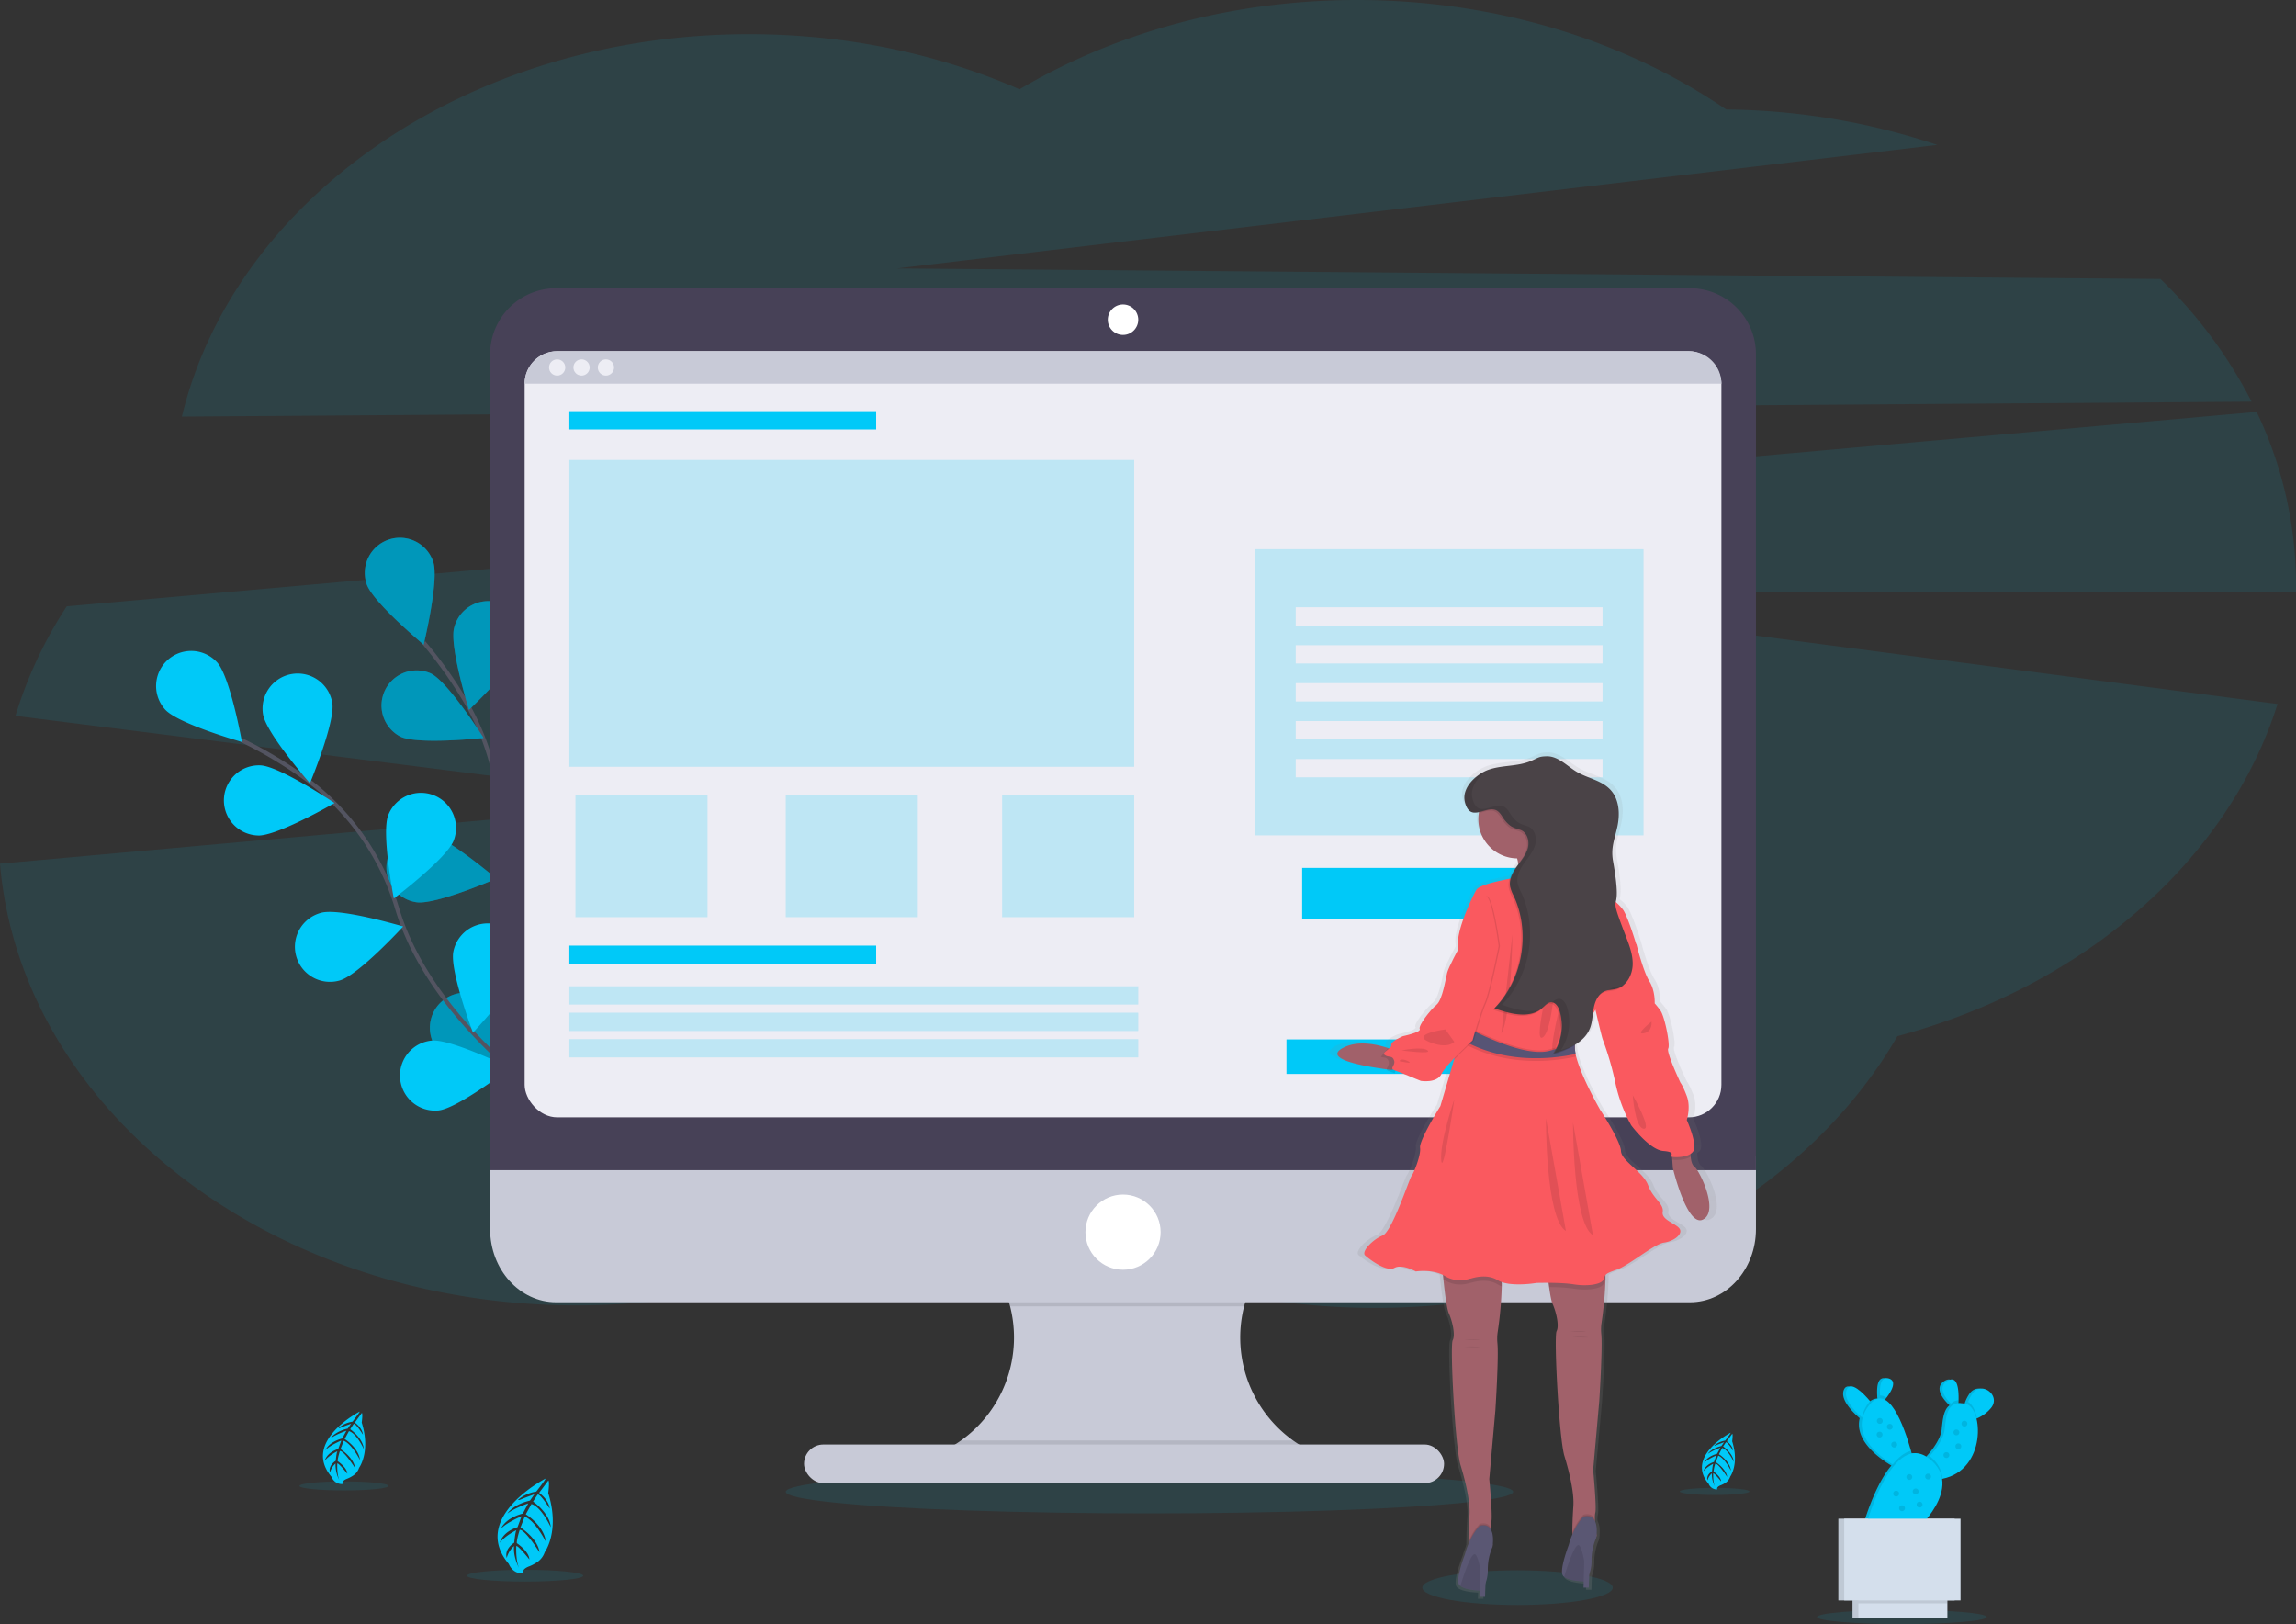 <svg id="adf6e2ad-667e-4933-ac27-50a949c2abe5" data-name="Layer 1" xmlns="http://www.w3.org/2000/svg" xmlns:xlink="http://www.w3.org/1999/xlink" width="1130" height="799.21" viewBox="0 0 1130 799.21"><rect x="0" y="0" width="1130" height="799.21" fill="#333333" stroke="none"/><defs><linearGradient id="868cab57-2b4d-4e57-8adc-c5cfcad099b7" x1="784.71" y1="837.27" x2="784.71" y2="420.76" gradientUnits="userSpaceOnUse"><stop offset="0" stop-color="gray" stop-opacity="0.25"/><stop offset="0.54" stop-color="gray" stop-opacity="0.12"/><stop offset="1" stop-color="gray" stop-opacity="0.1"/></linearGradient></defs><title>wireframing</title><path d="M1143.14,248.05a231.37,231.37,0,0,0-44.83-60.38l-621.86-5.18,512-60.79a337.39,337.39,0,0,0-103.88-17.42C835.28,70.63,771.93,50.4,702.83,50.4c-62,0-119.33,16.29-166.07,43.93C497,77,451.74,67.21,403.65,67.21c-138.17,0-253.3,80.9-279.13,188.19Z" transform="translate(-35 -50.4)" fill="#00c9f8" opacity="0.1"/><path d="M1165,338a197,197,0,0,0-19.38-84.92L67.86,348.75a209.69,209.69,0,0,0-25.25,53.91l333.75,42.06L35,475.39C45.27,596.84,168.43,692.75,318.88,692.75c75.73,0,144.54-24.31,195.53-63.94C565.56,669.19,635,694,711.58,694c113.57,0,211.6-54.67,257.25-133.72,91.58-24.57,162.72-86.28,187.07-163.46L733.83,341.5H1165C1165,340.35,1165,339.19,1165,338Z" transform="translate(-35 -50.4)" fill="#00c9f8" opacity="0.1"/><path d="M318.42,603.47s-46.22-66.69-38.37-129.63a122.94,122.94,0,0,0-14.8-76.34,206.71,206.71,0,0,0-21.74-30.94" transform="translate(-35 -50.4)" fill="none" stroke="#535461" stroke-miterlimit="10" stroke-width="2"/><path d="M248.22,326.87c3,9.05-4.71,40.74-4.71,40.74s-25.09-20.83-28.09-29.89a17.27,17.27,0,0,1,32.8-10.85Z" transform="translate(-35 -50.4)" fill="#00c9f8"/><path d="M291.92,368.06c-2.4,9.23-26.09,31.64-26.09,31.64s-9.74-31.12-7.33-40.35a17.27,17.27,0,1,1,33.42,8.71Z" transform="translate(-35 -50.4)" fill="#00c9f8"/><path d="M319.11,454.17c-6.74,6.76-38.5,14.14-38.5,14.14s7.31-31.78,14-38.53a17.27,17.27,0,0,1,24.46,24.39Z" transform="translate(-35 -50.4)" fill="#00c9f8"/><path d="M325,524c-5.5,7.79-35.56,20.44-35.56,20.44s1.83-32.56,7.33-40.35A17.27,17.27,0,0,1,325,524Z" transform="translate(-35 -50.4)" fill="#00c9f8"/><path d="M232,412.85c8.58,4.16,41,.68,41,.68s-17.36-27.6-26-31.77A17.27,17.27,0,0,0,232,412.85Z" transform="translate(-35 -50.4)" fill="#00c9f8"/><path d="M239.91,494.38c9.44,1.4,39.34-11.62,39.34-11.62S254.42,461.61,245,460.21a17.27,17.27,0,1,0-5.08,34.17Z" transform="translate(-35 -50.4)" fill="#00c9f8"/><path d="M258.49,572.56c9.07,3,40.74-4.8,40.74-4.8s-20.9-25-30-28a17.27,17.27,0,1,0-10.78,32.82Z" transform="translate(-35 -50.4)" fill="#00c9f8"/><path d="M248.22,326.87c3,9.05-4.71,40.74-4.71,40.74s-25.09-20.83-28.09-29.89a17.27,17.27,0,0,1,32.8-10.85Z" transform="translate(-35 -50.4)" opacity="0.25"/><path d="M291.92,368.06c-2.4,9.23-26.09,31.64-26.09,31.64s-9.74-31.12-7.33-40.35a17.27,17.27,0,1,1,33.42,8.71Z" transform="translate(-35 -50.4)" opacity="0.25"/><path d="M319.11,454.17c-6.74,6.76-38.5,14.14-38.5,14.14s7.31-31.78,14-38.53a17.27,17.27,0,0,1,24.46,24.39Z" transform="translate(-35 -50.4)" opacity="0.25"/><path d="M325,524c-5.5,7.79-35.56,20.44-35.56,20.44s1.83-32.56,7.33-40.35A17.27,17.27,0,0,1,325,524Z" transform="translate(-35 -50.4)" opacity="0.25"/><path d="M232,412.85c8.58,4.16,41,.68,41,.68s-17.36-27.6-26-31.77A17.27,17.27,0,0,0,232,412.85Z" transform="translate(-35 -50.4)" opacity="0.25"/><path d="M239.91,494.38c9.44,1.4,39.34-11.62,39.34-11.62S254.42,461.61,245,460.21a17.27,17.27,0,1,0-5.08,34.17Z" transform="translate(-35 -50.4)" opacity="0.25"/><path d="M258.49,572.56c9.07,3,40.74-4.8,40.74-4.8s-20.9-25-30-28a17.27,17.27,0,1,0-10.78,32.82Z" transform="translate(-35 -50.4)" opacity="0.25"/><path d="M318.16,600.79s-69.28-42.24-87.62-103A123,123,0,0,0,186.08,434a206.69,206.69,0,0,0-32.41-19.47" transform="translate(-35 -50.4)" fill="none" stroke="#535461" stroke-miterlimit="10" stroke-width="2"/><path d="M141.89,376.37c6.41,7.06,12.2,39.15,12.2,39.15s-31.37-8.88-37.78-15.94a17.27,17.27,0,1,1,25.58-23.21Z" transform="translate(-35 -50.4)" fill="#00c9f8"/><path d="M198.54,396.31c1.54,9.42-11,39.51-11,39.51S166,411.31,164.45,401.89a17.27,17.27,0,0,1,34.09-5.58Z" transform="translate(-35 -50.4)" fill="#00c9f8"/><path d="M258.29,464c-3.43,8.91-29.47,28.53-29.47,28.53s-6.2-32-2.78-40.92A17.27,17.27,0,1,1,258.29,464Z" transform="translate(-35 -50.4)" fill="#00c9f8"/><path d="M292,525.43c-1.87,9.36-24.23,33.1-24.23,33.1s-11.52-30.51-9.65-39.86A17.27,17.27,0,1,1,292,525.43Z" transform="translate(-35 -50.4)" fill="#00c9f8"/><path d="M161.88,461.55c9.54.33,37.77-16,37.77-16S172.6,427.35,163.06,427a17.27,17.27,0,0,0-1.18,34.52Z" transform="translate(-35 -50.4)" fill="#00c9f8"/><path d="M202.17,532.87c9.2-2.54,31.26-26.56,31.26-26.56S202.16,497,193,499.58a17.27,17.27,0,1,0,9.2,33.29Z" transform="translate(-35 -50.4)" fill="#00c9f8"/><path d="M250.84,596.82c9.5-1,35.3-20.9,35.3-20.9s-29.25-14.42-38.74-13.47a17.27,17.27,0,0,0,3.44,34.37Z" transform="translate(-35 -50.4)" fill="#00c9f8"/><ellipse cx="565.71" cy="734.08" rx="179" ry="10.62" fill="#00c9f8" opacity="0.1"/><ellipse cx="746.87" cy="781.25" rx="46.86" ry="8.53" fill="#00c9f8" opacity="0.1"/><path d="M683,765.81v6.41H493.38V767a62.33,62.33,0,0,0,4.29-115.12H681.75A62.37,62.37,0,0,0,683,765.81Z" transform="translate(-35 -50.4)" fill="#c8cad7"/><path d="M681.75,651.89a62.43,62.43,0,0,0-34.46,41.33H532.13a62.43,62.43,0,0,0-34.46-41.33Z" transform="translate(-35 -50.4)" opacity="0.1"/><path d="M276.21,619.22v36c0,19.88,14.55,36,32.5,36h558c17.95,0,32.5-16.12,32.5-36v-36Z" transform="translate(-35 -50.4)" fill="#c8cad7"/><path d="M683,765.81v6.41H493.38V767A62.2,62.2,0,0,0,508,759.22h163.4A62.47,62.47,0,0,0,683,765.81Z" transform="translate(-35 -50.4)" opacity="0.1"/><rect x="395.71" y="710.82" width="315" height="19" rx="9.5" ry="9.5" fill="#c8cad7"/><path d="M899.21,224.72a32.5,32.5,0,0,0-32.5-32.5h-558a32.5,32.5,0,0,0-32.5,32.5v401.5h623Z" transform="translate(-35 -50.4)" fill="#474157"/><rect x="258.21" y="172.82" width="589" height="377" rx="16" ry="16" fill="#ededf4"/><circle cx="552.71" cy="157.32" r="7.5" fill="#fff"/><circle cx="552.71" cy="606.32" r="18.5" fill="#fff"/><path d="M882.21,239.22h-589a16,16,0,0,1,16-16h557A16,16,0,0,1,882.21,239.22Z" transform="translate(-35 -50.4)" fill="#c8cad7"/><circle cx="274.21" cy="180.82" r="4" fill="#ededf4"/><circle cx="286.21" cy="180.82" r="4" fill="#ededf4"/><circle cx="298.21" cy="180.82" r="4" fill="#ededf4"/><rect x="280.21" y="202.32" width="151" height="9" fill="#00c9f8"/><rect x="280.21" y="465.32" width="151" height="9" fill="#00c9f8"/><rect x="280.21" y="485.32" width="280" height="9" fill="#00c9f8" opacity="0.2"/><rect x="280.21" y="498.33" width="280" height="9" fill="#00c9f8" opacity="0.2"/><rect x="280.21" y="511.33" width="280" height="9" fill="#00c9f8" opacity="0.2"/><rect x="280.21" y="226.32" width="278" height="151" fill="#00c9f8" opacity="0.2"/><rect x="283.21" y="391.32" width="65" height="60" fill="#00c9f8" opacity="0.2"/><rect x="493.21" y="391.32" width="65" height="60" fill="#00c9f8" opacity="0.2"/><rect x="386.71" y="391.32" width="65" height="60" fill="#00c9f8" opacity="0.2"/><rect x="617.55" y="270.24" width="191.33" height="140.83" fill="#00c9f8" opacity="0.2"/><rect x="637.71" y="298.82" width="151" height="9" fill="#ededf4"/><rect x="637.71" y="317.49" width="151" height="9" fill="#ededf4"/><rect x="637.71" y="336.16" width="151" height="9" fill="#ededf4"/><rect x="637.71" y="354.82" width="151" height="9" fill="#ededf4"/><rect x="637.71" y="373.49" width="151" height="9" fill="#ededf4"/><rect x="640.88" y="427.07" width="144.67" height="25.33" fill="#00c9f8"/><rect x="633.15" y="511.47" width="97.01" height="16.99" fill="#00c9f8"/><ellipse cx="258.43" cy="775.37" rx="28.6" ry="2.9" fill="#00c9f8" opacity="0.1"/><ellipse cx="843.87" cy="733.9" rx="17.14" ry="1.74" fill="#00c9f8" opacity="0.1"/><path d="M303.42,778s-37.3,19.27-18,42c0,0,1.81,5,7.06,4.58,0,0-1.05-1.91,3-3.43a19.57,19.57,0,0,0,4-2.14,9.49,9.49,0,0,0,3.61-4.82h0s7.63-10.21,1.72-29.1c0,0,.76-5.34.09-6.2L300.32,785s4.69,3.14,5.22,7.76c0,0-4.88-7.75-5.94-6.87-.21.18-2.25,3.4-2.25,3.4s8.12,5.51,8.73,12.66c0,0-4.58-10-9.52-11.45l-2.79,5.05s8.88,5.4,9.88,13.52c0,0-5.15-10.3-10.41-12.38l-2.08,5.33s8.55,5.44,9.34,12.2c0,0-7.15-11.3-9.73-11,0,0-1.61,5-1.4,6.55,0,0,6.05,4,6.16,8,0,0-5.58-7.05-6.44-6.58,0,0-.36,7.08,1.36,10.77,0,0-2.94-5.26-2.47-10.77A11.84,11.84,0,0,0,284.4,817s-1.61-3.9,3.69-7.48c0,0,.5-5.51,1.11-6.19,0,0-5.73,2.79-8.16,6.23,0,0,.89-5.12,8.66-7.66l2-5.4s-7.76,3.29-10.15,6.19c0,0,1.72-5.08,10.76-7.51l2.68-5s-6.9,2.32-10.26,5c0,0,2.61-4.36,11.09-6.37l2.18-3.11s-5,1.79-6.4,2.43-1.68.32-1.68.32a18.08,18.08,0,0,1,9-4.07S303.77,778.29,303.42,778Z" transform="translate(-35 -50.4)" fill="#00c9f8"/><ellipse cx="169.3" cy="731.19" rx="21.92" ry="2.22" fill="#00c9f8" opacity="0.1"/><path d="M212,745s-28.58,14.76-13.82,32.16a5.49,5.49,0,0,0,5.41,3.51s-.8-1.46,2.27-2.63a15.52,15.52,0,0,0,3.08-1.64,7.31,7.31,0,0,0,2.77-3.7h0s5.84-7.82,1.31-22.29c0,0,.59-4.1.07-4.76l-3.47,4.77s3.59,2.41,4,5.94c0,0-3.74-5.93-4.55-5.26-.16.14-1.72,2.61-1.72,2.61s6.22,4.22,6.69,9.7c0,0-3.51-7.68-7.3-8.77l-2.13,3.86s6.79,4.14,7.56,10.36c0,0-3.95-7.89-8-9.48l-1.59,4.08s6.56,4.17,7.16,9.35c0,0-5.48-8.66-7.46-8.39,0,0-1.23,3.84-1.07,5,0,0,4.64,3.1,4.72,6.14,0,0-4.28-5.4-4.94-5,0,0-.27,5.42,1.05,8.25a16.49,16.49,0,0,1-1.9-8.25,9.12,9.12,0,0,0-2.74,4.41s-1.23-3,2.83-5.73c0,0,.38-4.22.85-4.74,0,0-4.39,2.14-6.25,4.77,0,0,.68-3.92,6.63-5.87l1.51-4.14s-5.95,2.52-7.79,4.75c0,0,1.32-3.9,8.25-5.76l2.06-3.81s-5.29,1.78-7.87,3.81c0,0,2-3.35,8.5-4.88l1.67-2.39s-3.83,1.37-4.9,1.87-1.29.24-1.29.24a13.88,13.88,0,0,1,6.88-3.12S212.22,745.2,212,745Z" transform="translate(-35 -50.4)" fill="#00c9f8"/><path d="M886.74,755.41S864.39,767,875.93,780.56a4.29,4.29,0,0,0,4.23,2.74s-.63-1.14,1.78-2.06a11.56,11.56,0,0,0,2.41-1.28,5.72,5.72,0,0,0,2.16-2.89h0s4.57-6.12,1-17.43c0,0,.45-3.2.05-3.72l-2.71,3.72s2.81,1.89,3.13,4.66c0,0-2.93-4.65-3.56-4.12-.13.11-1.35,2-1.35,2s4.87,3.3,5.23,7.58c0,0-2.74-6-5.7-6.85L881,766s5.31,3.23,5.91,8.1c0,0-3.08-6.17-6.24-7.42l-1.24,3.2s5.12,3.25,5.6,7.31c0,0-4.29-6.78-5.83-6.56a16.37,16.37,0,0,0-.84,3.92s3.62,2.42,3.69,4.8c0,0-3.35-4.22-3.86-3.94,0,0-.22,4.24.81,6.45a13,13,0,0,1-1.48-6.45,7.12,7.12,0,0,0-2.14,3.45s-1-2.34,2.21-4.48c0,0,.3-3.3.66-3.71,0,0-3.43,1.67-4.88,3.73,0,0,.53-3.07,5.18-4.59l1.18-3.23s-4.65,2-6.09,3.7c0,0,1-3,6.46-4.5l1.6-3a26.71,26.71,0,0,0-6.15,3s1.57-2.61,6.65-3.81l1.3-1.87s-3,1.08-3.83,1.46-1,.19-1,.19a10.82,10.82,0,0,1,5.38-2.44S886.94,755.61,886.74,755.41Z" transform="translate(-35 -50.4)" fill="#00c9f8"/><ellipse cx="936.04" cy="795.71" rx="41.75" ry="3.49" fill="#00c9f8" opacity="0.1"/><path d="M1004.47,736a17.44,17.44,0,0,0-2.28,4.3c-.14.37-.27.8-.41,1.21a4.46,4.46,0,0,0-.8-.28,11,11,0,0,0-3.56-.3c0-.47.05-.95.07-1.47.14-5.27-.48-12.62-5.51-9.5-4.82,3-1.38,8,1.73,11.2.27.28.54.54.8.79-2.83,2-3.38,6.73-3.85,11.64s-4.64,10.28-7.4,13.33l-.79.85a10.12,10.12,0,0,0-8-2.07c-.12-.43-.24-.88-.38-1.35-2.23-8.09-6.88-22.1-12.82-25.17.26-.31.52-.64.79-1,2.52-3.3,5.35-8.19,1.16-9.44s-4.56,4.24-4.33,8.36q0,.78.12,1.47a6.15,6.15,0,0,0-4.39,2.14l-.64-.77c-3.4-4-9.64-10.37-11.52-5.56-1.76,4.48,3.72,10.3,7.58,13.67l.25.21c-2.6,10.51,8.71,19.08,14.8,22.83l.79.48c-8.4,9.9-13.58,28.46-13.58,28.46l23.52,4.2s15.59-13.46,13.6-26.1l.16,0c15.58-3.12,19.13-19.74,16.7-29.61l.27-.11a17.65,17.65,0,0,0,7.22-5.46C1018.09,736.87,1009,730,1004.47,736Z" transform="translate(-35 -50.4)" fill="#00c9f8"/><path d="M1004.47,736a17.44,17.44,0,0,0-2.28,4.3c-.14.37-.27.8-.41,1.21a4.46,4.46,0,0,0-.8-.28,11,11,0,0,0-3.56-.3c0-.47.05-.95.07-1.47.14-5.27-.48-12.62-5.51-9.5-4.82,3-1.38,8,1.73,11.2.27.28.54.54.8.79-2.83,2-3.38,6.73-3.85,11.64s-4.64,10.28-7.4,13.33l-.79.85a10.12,10.12,0,0,0-8-2.07c-.12-.43-.24-.88-.38-1.35-2.23-8.09-6.88-22.1-12.82-25.17.26-.31.52-.64.79-1,2.52-3.3,5.35-8.19,1.16-9.44s-4.56,4.24-4.33,8.36q0,.78.12,1.47a6.15,6.15,0,0,0-4.39,2.14l-.64-.77c-3.4-4-9.64-10.37-11.52-5.56-1.76,4.48,3.72,10.3,7.58,13.67l.25.21c-2.6,10.51,8.71,19.08,14.8,22.83l.79.48c-8.4,9.9-13.58,28.46-13.58,28.46l23.52,4.2s15.59-13.46,13.6-26.1l.16,0c15.58-3.12,19.13-19.74,16.7-29.61l.27-.11a17.65,17.65,0,0,0,7.22-5.46C1018.09,736.87,1009,730,1004.47,736Z" transform="translate(-35 -50.4)" opacity="0.1"/><path d="M957.65,742.76l-2.75,8s-1.53-1.08-3.46-2.78c-3.85-3.37-9.34-9.19-7.58-13.67,1.88-4.81,8.12,1.54,11.52,5.56C956.74,741.52,957.65,742.76,957.65,742.76Z" transform="translate(-35 -50.4)" fill="#00c9f8"/><path d="M963.46,738.16a40.53,40.53,0,0,1-2.68,3.16,39,39,0,0,1-.49-4.24c-.23-4.12.2-9.59,4.33-8.36S966,734.86,963.46,738.16Z" transform="translate(-35 -50.4)" fill="#00c9f8"/><path d="M998.93,739.43c-.09,2.65-.35,4.77-.35,4.77a34.92,34.92,0,0,1-3.43-3.07c-3.11-3.23-6.55-8.21-1.73-11.2C998.45,726.81,999.07,734.16,998.93,739.43Z" transform="translate(-35 -50.4)" fill="#00c9f8"/><path d="M1015.17,742.9a17.69,17.69,0,0,1-7.21,5.46,22.49,22.49,0,0,1-2.42.88l-3.24-4.55a32.25,32.25,0,0,1,1.33-4.42,17.44,17.44,0,0,1,2.28-4.3C1010.39,730,1019.53,736.87,1015.17,742.9Z" transform="translate(-35 -50.4)" fill="#00c9f8"/><path d="M955.38,739.92c1.36,1.6,2.27,2.84,2.27,2.84l-2.75,8s-1.53-1.08-3.46-2.78a15.81,15.81,0,0,1,3.1-7.07A13.1,13.1,0,0,1,955.38,739.92Z" transform="translate(-35 -50.4)" opacity="0.1"/><path d="M963.46,738.16a40.53,40.53,0,0,1-2.68,3.16,39,39,0,0,1-.49-4.24A5.55,5.55,0,0,1,963.46,738.16Z" transform="translate(-35 -50.4)" opacity="0.1"/><path d="M977,770.12l-6.84,3s-1.5-.72-3.65-2.06c-7.18-4.42-21.64-15.55-12-28.67s17.77,10.41,21,21.92C976.46,767.76,977,770.12,977,770.12Z" transform="translate(-35 -50.4)" fill="#00c9f8"/><path d="M995.15,741.13a5.6,5.6,0,0,1,3.78-1.7c-.09,2.65-.35,4.77-.35,4.77A34.92,34.92,0,0,1,995.15,741.13Z" transform="translate(-35 -50.4)" opacity="0.1"/><path d="M1008,748.36a22.49,22.49,0,0,1-2.42.88l-3.24-4.55a32.25,32.25,0,0,1,1.33-4.42C1005.72,741.49,1007.26,744.53,1008,748.36Z" transform="translate(-35 -50.4)" opacity="0.1"/><path d="M991,778.08c-.38.08-.77.15-1.16.2-22.92,3.49-7.56-8.88-7.56-8.88s1-.95,2.44-2.51c2.76-3,6.92-8.39,7.4-13.33.72-7.43,1.55-14.4,10.32-12.36S1012.68,773.73,991,778.08Z" transform="translate(-35 -50.4)" fill="#00c9f8"/><rect x="911.74" y="784.77" width="43.81" height="11.52" fill="#d4dfec"/><rect x="904.77" y="747.33" width="57.24" height="40.2" fill="#d4dfec"/><rect x="911.74" y="784.77" width="43.81" height="11.52" opacity="0.1"/><rect x="904.77" y="747.33" width="57.24" height="40.2" opacity="0.1"/><rect x="914.62" y="784.77" width="43.81" height="11.52" fill="#d4dfec"/><path d="M975.49,764.32c1,3.44,1.49,5.8,1.49,5.8l-6.84,3s-1.5-.72-3.65-2.06C969.17,767.67,972.2,765.11,975.49,764.32Z" transform="translate(-35 -50.4)" opacity="0.1"/><path d="M991,778.08c-.38.08-.77.15-1.16.2-22.92,3.49-7.56-8.88-7.56-8.88s1-.95,2.44-2.51C989,770.32,990.75,774.18,991,778.08Z" transform="translate(-35 -50.4)" opacity="0.1"/><path d="M953.7,800s12.84-46,30.84-31.81-7.32,36-7.32,36Z" transform="translate(-35 -50.4)" fill="#00c9f8"/><circle cx="925.18" cy="699.21" r="1.44" opacity="0.1"/><circle cx="925.06" cy="705.93" r="1.44" opacity="0.1"/><circle cx="966.82" cy="700.53" r="1.44" opacity="0.1"/><circle cx="933.22" cy="734.97" r="1.44" opacity="0.1"/><circle cx="963.82" cy="711.69" r="1.44" opacity="0.1"/><circle cx="948.94" cy="726.57" r="1.44" opacity="0.1"/><circle cx="930.1" cy="702.09" r="1.44" opacity="0.1"/><circle cx="962.86" cy="704.85" r="1.44" opacity="0.1"/><circle cx="957.94" cy="716.01" r="1.44" opacity="0.1"/><circle cx="942.82" cy="733.89" r="1.44" opacity="0.1"/><circle cx="939.7" cy="726.81" r="1.44" opacity="0.1"/><circle cx="932.26" cy="710.85" r="1.44" opacity="0.1"/><rect x="914.62" y="784.77" width="43.81" height="4.21" opacity="0.1"/><rect x="907.66" y="747.33" width="57.24" height="40.2" fill="#d4dfec"/><circle cx="944.74" cy="740.37" r="1.44" opacity="0.1"/><circle cx="936.1" cy="742.17" r="1.44" opacity="0.1"/><path d="M872.28,624.13c-1.2-.86-1.7-2.93-1.88-5,0-.47-.07-.93-.09-1.37a5,5,0,0,0,1.39-1.26c2.37-3.36-3.29-15.55-3.29-15.55s2.19-6.36,0-11.84-3.19-6.54-3.19-6.54-7.4-15.2-6.3-17-1.83-16-4-18.85a41.54,41.54,0,0,0-2.92-3.54s.37-6.18-2.74-11-6.57-18.2-6.57-18.2-3.83-12.55-6.57-17a19,19,0,0,0-4-4.11c.43-2,1.42-4.65-1.42-20.33-1.16-6.44.65-10.28,2.14-16.65s1.17-13.74-3.4-18.55-11.66-5.71-17.33-9c-5-2.89-9.45-7.78-15.29-7.69-4.29.07-4.28.74-8.23,2.35-6.83,2.78-14.51,1.94-21.45,4.24-6.24,2.07-14.17,8.87-12.28,16.08a7.9,7.9,0,0,0,2.3,4.28c1.35,1.23,3,1.24,4.85.87,0,.12,0,.23-.07.35a18.47,18.47,0,0,0-.24,3c0,10.69,8.91,19.37,19.93,19.44.06.23.11.47.17.71.15.64.29,1.28.43,1.94-.52.69-1.06,1.38-1.57,2.07a20.08,20.08,0,0,0-3,5.33c-5.78,1.18-15.47,3.09-17,5.59-2,3.36-10.22,20-9.31,27.57.05.42.09,1,.13,1.6,0,0-5.06,9-5.79,11.83s-2.37,13.43-5.48,15.9-9.49,10.43-8.58,12-8.58,3.53-8.58,3.53-6.38,2.47-6,4.42c.11.59-.34,1.15-1,1.69-7.26-2.39-16.51-4-23.68-.36-10,5.07,7.54,8.56,18,10.09,1.72.26,3.24.46,4.42.6.08.34.41.64,1.25.93.66.23,1.64.59,2.78,1l.42-1.3c3.47,1.23,12.94,5.06,12.94,5.06s8.22,1.34,10.59-3.43c1-1.93,3.73-5,6.7-8l-.33,1.07-6.92,22.83s-10.95,17-10.4,20.67-3.47,13.08-4.38,14-10,27.74-14.79,29.51-11.14,7.95-9,9.9,11,8.3,15,6.18,11,1.77,11,1.77,7.66-1.26,13.9,1.74c.07.69.15,1.44.23,2.23.65,6,1.71,14.29,2.84,16.7,1.83,3.89,3.47,10.78,2,13.43s1.28,53.19,4,61.85c2.14,6.78,5.07,17.69,4.57,24.81-.3,4.33-.48,8.66-.51,13,0,.24,0,.48,0,.72s-.17.38-.25.58l0,.39a35.91,35.91,0,0,0-1.59,4.61s-4.71,11.84-3.12,14.93a2.77,2.77,0,0,0,.75.87c2.27,1.82,8,2.21,10,2.29l-.09,3h2.69s.07-3,.25-6.74a18.4,18.4,0,0,0,1.16-6.58,26.91,26.91,0,0,1,2.4-11.37s.06-.31.12-.81h0a20.08,20.08,0,0,0,.17-3.11,11,11,0,0,0-1-5.29,11.91,11.91,0,0,1,.2-3.23c.73-2.65-1.1-21.2-1.1-21.2l3.1-34.11s1.83-26.33,1.1-33.22a21.9,21.9,0,0,1,.13-5.54,178.82,178.82,0,0,0,2-22.62c0-.71,0-1.41,0-2.12,6.64,2.28,17.9.41,17.9.41s2.62-.06,6.1,0c.09.72.19,1.43.29,2.12.53,3.71,1.16,7,1.81,8.41,1.82,3.89,3.47,10.78,2,13.43s1.27,53.19,4,61.85c2.15,6.78,5.08,17.68,4.58,24.81-.3,4.32-.48,8.65-.51,13V806c-.09.19-.18.38-.26.58s0,.27,0,.39A36.45,36.45,0,0,0,808,811.6s-4.72,11.85-3.12,14.94a2.63,2.63,0,0,0,.75.86c2.27,1.83,8,2.21,10,2.29l-.09,3h2.69s.07-3,.25-6.74a18.4,18.4,0,0,0,1.16-6.58A27,27,0,0,1,822,808a20.75,20.75,0,0,0,.29-3.9,10.94,10.94,0,0,0-1.05-5.32,12.29,12.29,0,0,1,.2-3.22c.73-2.65-1.09-21.21-1.09-21.21l3.1-34.1s1.83-26.33,1.09-33.22a22.33,22.33,0,0,1,.14-5.54,178.27,178.27,0,0,0,2-21.49c0-.72,0-1.43,0-2.15.66-.81,2-1.45,5.7-2.69,6.39-2.12,19.17-12.73,24.28-13.43s9.67-4.07,8.21-6.72-9.49-4.42-8.76-8.48-4.93-6.54-7.48-13.25-13.7-12-13.88-17S824.23,596,824.23,596s-10.39-17.28-12.69-27.84c0-.24-.09-.46-.13-.68l.13,0a19.12,19.12,0,0,1-.38-2.4c0-.23.05-.47.09-.68l-.14,0v-.38s0,0,0-.07a1.64,1.64,0,0,1,.22-.14l.6-.35-.2.08a19.8,19.8,0,0,0,3.31-2.7,14.7,14.7,0,0,0,3.81-5.32,27,27,0,0,0,1.49-7l1.3-2c1.26,5.27,3.1,12.83,3.68,14.52A147.33,147.33,0,0,1,831.9,583a74.59,74.59,0,0,0,8,20.68s9.31,12.19,16.43,12.72,3.11,2.47,4.2,2.83l.31.07.11,1.43.31,4.15s7.3,29.69,15.52,25.45S875,626.07,872.28,624.13Z" transform="translate(-35 -50.4)" fill="url(#868cab57-2b4d-4e57-8adc-c5cfcad099b7)"/><path d="M873.24,650.46c-7.9,4.22-14.92-25.26-14.92-25.26l-.3-4.13-.57-7.81,9.65,1.23a29.46,29.46,0,0,0,0,5.07c.17,2,.66,4.09,1.81,4.93C871.48,626.43,881.13,646.25,873.24,650.46Z" transform="translate(-35 -50.4)" fill="#a1616a"/><path d="M754.21,822.6l.67-.51A3.6,3.6,0,0,1,754.21,822.6Z" transform="translate(-35 -50.4)" fill="#a1616a"/><path d="M774.1,660.64v20.14q0,1.31,0,2.61a184,184,0,0,1-2,22.47,22.45,22.45,0,0,0-.13,5.49c.7,6.85-1,33-1,33l-3,33.87s1.75,18.42,1,21a12.74,12.74,0,0,0-.19,3.21c.1,3,.62,6.85.79,8l0,.35-.11.08-14.67,11.19c2.34-2.13,2.94-7.09,2.93-11.69,0-.5,0-1,0-1.5q0-6.45.5-12.9c.48-7.07-2.34-17.9-4.4-24.64-2.63-8.59-5.27-58.78-3.86-61.41s-.18-9.48-1.93-13.34C747,694.22,746,686,745.4,680c-.38-3.64-.61-6.4-.61-6.4Z" transform="translate(-35 -50.4)" fill="#a1616a"/><path d="M805.26,818.1l.72-.54A4.23,4.23,0,0,1,805.26,818.1Z" transform="translate(-35 -50.4)" fill="#a1616a"/><path d="M825.15,656.14v20.14c0,1.24,0,2.49,0,3.73a184.06,184.06,0,0,1-1.93,21.35,22.44,22.44,0,0,0-.13,5.49c.7,6.85-1,33-1,33l-3,33.87s1.76,18.42,1.06,21a12.24,12.24,0,0,0-.19,3.2c.1,3,.63,6.91.79,8,0,.22.05.33.05.33l-.11.08h0L806,817.52c2.27-2.18,2.86-7.08,2.85-11.62,0-.5,0-1,0-1.51,0-4.3.2-8.6.49-12.9.47-7.07-2.34-17.89-4.4-24.63-2.64-8.59-5.27-58.78-3.86-61.41s-.18-9.48-1.93-13.34c-.63-1.36-1.23-4.67-1.75-8.35-.93-6.68-1.59-14.63-1.59-14.63Z" transform="translate(-35 -50.4)" fill="#a1616a"/><path d="M797.75,465.17l-.15.23a19.26,19.26,0,0,1-13.35,8,16.56,16.56,0,0,1-2.35.16c-.06-.24-.11-.48-.17-.71-1.15-5-2.37-9-2.37-9s1.31-1.89,3.22-4.3c5.19-6.56,14.75-16.93,14-3.07a23.77,23.77,0,0,0,1,8.31C797.65,464.86,797.69,465,797.75,465.17Z" transform="translate(-35 -50.4)" opacity="0.1"/><path d="M801.18,453.5a19.29,19.29,0,0,1-16.93,19.15,18.66,18.66,0,0,1-2.38.15h-.14a19.3,19.3,0,1,1,19.45-19.3Z" transform="translate(-35 -50.4)" fill="#a1616a"/><path d="M819.9,509.74l-18.72,16s-20.41-29.12-18-35.09c.77-1.87.68-5.19.19-8.89-.27-2-.66-4.21-1.1-6.29-.13-.65-.27-1.29-.41-1.92-.06-.24-.11-.48-.17-.71-1.15-5-2.37-9-2.37-9s1.31-1.89,3.22-4.3c5.19-6.56,14.75-16.93,14-3.07a23.77,23.77,0,0,0,1,8.31c0,.16.09.32.15.47,2.66,8.18,9.14,14.71,14.12,18.76a55.84,55.84,0,0,0,6.45,4.58Z" transform="translate(-35 -50.4)" fill="#a1616a"/><path d="M744.79,673.63l29.31-13v20.14q0,1.31,0,2.61a10.09,10.09,0,0,1-1.9-.89c-5.79-3.58-13-.8-13.51-.8s-6.32,2.46-12.46-1.23c-.27-.16-.54-.31-.8-.44C745,676.39,744.79,673.63,744.79,673.63Z" transform="translate(-35 -50.4)" opacity="0.1"/><path d="M825.15,656.14v20.14c0,1.24,0,2.49,0,3.73a10.7,10.7,0,0,0-1,2.21c-1.06,2.46-8.25,3.34-14.57,2.3a90.21,90.21,0,0,0-12.11-.76c-.93-6.68-1.59-14.63-1.59-14.63Z" transform="translate(-35 -50.4)" opacity="0.1"/><path d="M853.94,661.87c-4.92.7-17.2,11.23-23.34,13.34s-5.44,2.45-6.49,4.91-8.25,3.33-14.57,2.29-18.25-.71-18.25-.71S778,684,772.17,680.39s-13-.8-13.51-.8-6.32,2.46-12.46-1.23-14.39-2.28-14.39-2.28-6.67-3.86-10.53-1.75-12.28-4.21-14.39-6.14,4-8.07,8.6-9.83,13.34-28.43,14.21-29.3,4.74-10.18,4.21-13.86,10-20.54,10-20.54L750.57,572l2-7,.08-4.17c0-1.88.09-4.29.14-7,.18-11.2.37-27.81,0-35.32-.06-1.16-.12-2.1-.2-2.78-.88-7.54,7-24,8.95-27.37,1.44-2.49,10.76-4.38,16.31-5.55a35.69,35.69,0,0,0,3.92-.94,4.58,4.58,0,0,1,1.54-.12c5.24.21,20.69,3.45,20.69,3.45-1.4,42.29,1.41,34.92,1.41,34.92,4.56-3.51,1.75-34.57,1.75-34.57,2.28,1.05,4.61-1.59,4.61-1.59l8.9,3.69a88.06,88.06,0,0,1,7.85,5.31,23.66,23.66,0,0,1,5.49,5.4c2.63,4.39,6.32,16.85,6.32,16.85l-3.16,5c-2.76,4.43-7,11.24-11.35,18.14l-7.72,12.29c-3.45,5.48-6.26,9.93-7.43,11.74a4.37,4.37,0,0,0-.55,1.41,7.35,7.35,0,0,0-.13,1,15.73,15.73,0,0,0,.41,4.16c2.21,10.48,12.2,27.65,12.2,27.65s10,15.26,10.18,20.17,10.88,10.18,13.34,16.85,7.89,9.12,7.19,13.16,7,5.79,8.42,8.42S858.85,661.17,853.94,661.87Z" transform="translate(-35 -50.4)" fill="#fa595f"/><path d="M867.08,619.56c-2.71,1.83-7.48,1.76-9.06,1.51l-.57-7.81,9.65,1.23A29.46,29.46,0,0,0,867.08,619.56Z" transform="translate(-35 -50.4)" opacity="0.1"/><path d="M833.23,510.09l7.2,5.09s3.33,13.33,6.31,18.07,2.63,10.88,2.63,10.88a38,38,0,0,1,2.81,3.51c2.11,2.81,4.91,16.9,3.86,18.72s6.06,16.9,6.06,16.9,1,1,3.07,6.49,0,11.76,0,11.76,5.44,12.11,3.16,15.44-9.66,3-10.71,2.63,2.81-2.28-4-2.81-15.8-12.63-15.8-12.63a75.44,75.44,0,0,1-7.72-20.53,151.12,151.12,0,0,0-6.31-21.76c-.88-2.63-4.74-19.65-4.74-19.65Z" transform="translate(-35 -50.4)" fill="#fa595f"/><path d="M779.36,510.09s-.53,40.71-5.44,48.78Z" transform="translate(-35 -50.4)" opacity="0.1"/><path d="M807.79,524.48s-4.56,40.71-8.16,42.81S807.79,524.48,807.79,524.48Z" transform="translate(-35 -50.4)" opacity="0.1"/><path d="M801.18,518.69s-1.11,38.39-6.9,42.18S801.18,518.69,801.18,518.69Z" transform="translate(-35 -50.4)" opacity="0.1"/><path d="M750.76,591.33s-7.26,21.23-6.44,30S750.76,591.33,750.76,591.33Z" transform="translate(-35 -50.4)" opacity="0.1"/><path d="M810.5,570.35c-9.5,2.13-35.2,5.95-57.8-8.11,0-1.88.09-4.29.14-7,8.58,4.72,32.68,17,44.95,13.56,6.12-1.75,10-2.86,12.43-3.58A13.22,13.22,0,0,0,810.5,570.35Z" transform="translate(-35 -50.4)" opacity="0.1"/><path d="M810.5,568.25c-9.5,2.12-35.2,5.94-57.8-8.11,0-1.88.09-4.3.14-7,8.58,4.72,32.68,17,44.95,13.56,6.12-1.74,10-2.86,12.43-3.57A13.23,13.23,0,0,0,810.5,568.25Z" transform="translate(-35 -50.4)" opacity="0.1"/><path d="M810.5,569c-9.5,2.12-35.2,5.94-57.8-8.11,0-1.88.09-4.29.14-7,8.58,4.72,32.68,17,44.95,13.56,6.12-1.74,10-2.86,12.43-3.57A13.23,13.23,0,0,0,810.5,569Z" transform="translate(-35 -50.4)" fill="#605d82"/><path d="M810.5,569c-9.5,2.12-35.2,5.94-57.8-8.11,0-1.88.09-4.29.14-7,8.58,4.72,32.68,17,44.95,13.56,6.12-1.74,10-2.86,12.43-3.57A13.23,13.23,0,0,0,810.5,569Z" transform="translate(-35 -50.4)" opacity="0.1"/><path d="M769.61,810.47c0,.23-.05.38-.06.43l-14.67,11.19c2.34-2.13,2.94-7.09,2.93-11.69,0-.5,0-1,0-1.5a29.61,29.61,0,0,1,5.42-8.66c2.5-.65,4.07,0,5,1.13,0,.11,0,.22,0,.32a4.6,4.6,0,0,1,.52.78C770.22,805,769.8,809.13,769.61,810.47Z" transform="translate(-35 -50.4)" opacity="0.1"/><path d="M768.47,804.79l-11.07,7.6s.07-.89.17-2.2a30.3,30.3,0,0,1,5.67-9.25c2.5-.64,4.07,0,5,1.13C768.33,803.71,768.47,804.79,768.47,804.79Z" transform="translate(-35 -50.4)" opacity="0.1"/><path d="M769.54,811.62a27.6,27.6,0,0,0-2.3,11.3,17.44,17.44,0,0,1-2.35,9.11,7.82,7.82,0,0,1-.77,1.11s-7.69-.06-10.38-2.29A2.63,2.63,0,0,1,753,830c-1.54-3.07,3-14.83,3-14.83,2.38-9.07,7.22-13.91,7.22-13.91C771.85,799,769.54,811.62,769.54,811.62Z" transform="translate(-35 -50.4)" fill="#5a5773"/><path d="M764.89,832a7.82,7.82,0,0,1-.77,1.11s-7.69-.06-10.38-2.29c1.32-4.38,5.55-17.63,7.52-15.38S764.42,827.77,764.89,832Z" transform="translate(-35 -50.4)" opacity="0.1"/><path d="M763.83,816.29l-.53,19.86h2.58s.41-17.42,1.57-19.86S763.83,816.29,763.83,816.29Z" transform="translate(-35 -50.4)" fill="#5a5773"/><path d="M820.66,806l-.06.41h0L806,817.52c2.27-2.18,2.86-7.08,2.85-11.62,0-.5,0-1,0-1.51a29.57,29.57,0,0,1,5.41-8.65c2.5-.65,4.08,0,5.05,1.12,0,.12,0,.22,0,.33a4.16,4.16,0,0,1,.52.77C821.28,800.53,820.85,804.67,820.66,806Z" transform="translate(-35 -50.4)" opacity="0.1"/><path d="M819.52,800.28l-11.07,7.61s.07-.89.18-2.2a30,30,0,0,1,5.66-9.25c2.5-.64,4.07-.05,5.05,1.13C819.38,799.21,819.52,800.28,819.52,800.28Z" transform="translate(-35 -50.4)" opacity="0.1"/><path d="M820.6,807.12a27.44,27.44,0,0,0-2.31,11.3,17.44,17.44,0,0,1-2.35,9.11,8.68,8.68,0,0,1-.77,1.11s-7.69-.06-10.38-2.29a2.76,2.76,0,0,1-.72-.86c-1.53-3.07,3-14.83,3-14.83,2.38-9.07,7.22-13.91,7.22-13.91C822.9,794.52,820.6,807.12,820.6,807.12Z" transform="translate(-35 -50.4)" fill="#5a5773"/><path d="M815.94,827.53a8.68,8.68,0,0,1-.77,1.11s-7.69-.06-10.38-2.29c1.32-4.38,5.55-17.64,7.52-15.39S815.47,823.27,815.94,827.53Z" transform="translate(-35 -50.4)" opacity="0.1"/><path d="M814.89,811.79l-.54,19.85h2.58s.41-17.41,1.57-19.85S814.89,811.79,814.89,811.79Z" transform="translate(-35 -50.4)" fill="#5a5773"/><path d="M837.88,525.71c-.12,5-2.85,10.33-7.64,11.82-1.4.43-2.89.53-4.32.82a9.25,9.25,0,0,0-2,.61c-3.07,1.41-4.6,4.91-5.22,8.23-.22,1.14-.36,2.29-.5,3.45a24.79,24.79,0,0,1-1.37,6.47,16.38,16.38,0,0,1-6.74,7.68,43.4,43.4,0,0,1-11.19,4.68,25.15,25.15,0,0,0,3-20.9c-.64-2.05-2-4.34-4.17-4.28-1.69.05-2.9,1.55-4.16,2.69-6.2,5.58-15.9,3.09-23.75.28,14-14.23,17.89-37.34,9.45-55.39a18.28,18.28,0,0,1-1.72-4.47,9.32,9.32,0,0,1,.43-4.62,20.48,20.48,0,0,1,2.84-5.29c.49-.69,1-1.37,1.52-2.06.67-.91,1.34-1.83,1.94-2.78a15.29,15.29,0,0,0,2-4.33c.89-3.4-.36-7.7-3.65-8.86l-.18-.07c-3.64-1.14-4.77-1.48-7.25-4.4-1.66-1.94-2.6-5-5.44-5.57-2.18-.45-4.62.52-6.91,1.11a19.31,19.31,0,1,1,34.8,14.17c2.56,8.4,9.19,15.1,14.27,19.23l8.9,3.69a88.06,88.06,0,0,1,7.85,5.31,114.82,114.82,0,0,0,5.66,18.29,64.45,64.45,0,0,1,3,9A22.15,22.15,0,0,1,837.88,525.71Z" transform="translate(-35 -50.4)" opacity="0.1"/><path d="M783.1,458.69c3.42,1.07,4.74,5.47,3.83,8.93s-3.36,6.26-5.43,9.17-3.91,6.39-3.28,9.91a18.28,18.28,0,0,0,1.72,4.47c8.44,18.05,4.5,41.15-9.45,55.39,7.85,2.81,17.56,5.3,23.75-.28,1.26-1.14,2.47-2.64,4.16-2.69,2.15-.07,3.54,2.23,4.17,4.28a25.13,25.13,0,0,1-3,20.89c7.23-2.1,15.17-5.35,17.94-12.35,1.24-3.13,1.24-6.61,1.86-9.93s2.15-6.81,5.22-8.22c2-.9,4.25-.79,6.32-1.43,4.79-1.49,7.52-6.81,7.64-11.82s-1.8-9.82-3.6-14.49c-10-26-.6-5.17-6.08-36.46-1.12-6.39.63-10.21,2.06-16.53s1.12-13.64-3.27-18.42-11.21-5.67-16.66-8.91c-4.83-2.88-9.08-7.73-14.7-7.64-4.12.06-4.11.73-7.91,2.33-6.57,2.76-13.94,1.93-20.62,4.21-6,2.06-13.62,8.8-11.8,16,2.45,9.69,9.17,2.56,14.41,3.65,2.84.6,3.78,3.62,5.44,5.57C778.34,457.2,779.46,457.55,783.1,458.69Z" transform="translate(-35 -50.4)" fill="#4a4347"/><path d="M720,576.89s-2.84-.3-6.66-.89c-10-1.52-26.91-5-17.29-10,8.83-4.62,21-.7,28.12,2.44a62.28,62.28,0,0,1,5.92,3Z" transform="translate(-35 -50.4)" fill="#a1616a"/><path d="M773.22,515.88s-4.56,23-6.84,28.07-6,18.43-6,18.43-5.39,4.88-9.84,9.62l2-7,.08-4.17c0-1.88.09-4.29.14-7,.18-11.2.37-27.81,0-35.32.39-.73.64-1.18.64-1.18l3.55-5.63s5.79-15.44,9.12-19.83S773.22,515.88,773.22,515.88Z" transform="translate(-35 -50.4)" opacity="0.1"/><path d="M722.79,573.84s-.51,2-1.37,4.7c-1.09-.44-2-.79-2.67-1-3-1,.53-2.28-.35-4.91-.75-2.26-2.14-1.55-3.74-2.18a43.71,43.71,0,0,1,3.39-4.07Z" transform="translate(-35 -50.4)" opacity="0.1"/><path d="M756.37,511.67l-3.55,5.63S748,526.23,747.25,529,745,542.37,742,544.83s-9.13,10.35-8.25,11.93-8.25,3.51-8.25,3.51-6.14,2.46-5.79,4.39-5.09,3.51-3.16,4.91,3.69,0,4.57,2.63-2.64,3.87.35,4.92,12.81,5.16,12.81,5.16,7.89,1.33,10.17-3.41,15.27-16.49,15.27-16.49,3.68-13.34,6-18.43,6.85-28.07,6.85-28.07-3.69-28.43-7-24S756.37,511.67,756.37,511.67Z" transform="translate(-35 -50.4)" fill="#fa595f"/><path d="M746.37,556.94s-17.37,2.28-8.07,6.14,12.46,0,12.46,0Z" transform="translate(-35 -50.4)" opacity="0.1"/><path d="M724.79,567.29s10.18-2.1,12.81,0S724.79,567.29,724.79,567.29Z" transform="translate(-35 -50.4)" opacity="0.1"/><path d="M723.74,572.56s.7-1.76,4.21,0S723.74,572.56,723.74,572.56Z" transform="translate(-35 -50.4)" opacity="0.1"/><path d="M838.58,589.32s1.06,16,5.37,16.52S838.58,589.32,838.58,589.32Z" transform="translate(-35 -50.4)" opacity="0.1"/><path d="M847.8,553.1s.73,4.89-3.85,5.77S847.8,553.1,847.8,553.1Z" transform="translate(-35 -50.4)" opacity="0.1"/><path d="M795.85,600.69s-.23,49.37,9.83,55.45Z" transform="translate(-35 -50.4)" opacity="0.1"/><path d="M809.18,602.8S809,652.16,819,658.25Z" transform="translate(-35 -50.4)" opacity="0.1"/><path d="M755.72,709.69a37,37,0,0,1,6.85,0C766.38,710,755.72,709.69,755.72,709.69Z" transform="translate(-35 -50.4)" opacity="0.1"/><path d="M755.72,713.14a37,37,0,0,1,6.85,0C766.38,713.49,755.72,713.14,755.72,713.14Z" transform="translate(-35 -50.4)" opacity="0.1"/><path d="M807.77,705.64a37,37,0,0,1,6.85,0C818.43,706,807.77,705.64,807.77,705.64Z" transform="translate(-35 -50.4)" opacity="0.1"/><path d="M808.94,708.4a37,37,0,0,1,6.85,0C819.59,708.75,808.94,708.4,808.94,708.4Z" transform="translate(-35 -50.4)" opacity="0.1"/><g opacity="0.1"><path d="M774.18,544.83c14-14.23,17.89-37.33,9.45-55.39a18.28,18.28,0,0,1-1.72-4.47c-.63-3.52,1.2-7,3.28-9.91s4.53-5.71,5.43-9.17-.41-7.86-3.83-8.92c-3.64-1.14-4.77-1.49-7.25-4.41-1.66-1.94-2.6-5-5.44-5.56-5.24-1.09-12,6-14.41-3.66-1.38-5.42,2.65-10.6,7.3-13.69-5.81,2.41-12.53,8.81-10.81,15.58,2.45,9.69,9.17,2.57,14.41,3.66,2.84.59,3.78,3.62,5.44,5.56,2.49,2.92,3.61,3.27,7.25,4.41,3.42,1.06,4.74,5.46,3.83,8.92s-3.36,6.26-5.43,9.17-3.91,6.39-3.28,9.92a18.37,18.37,0,0,0,1.72,4.46c8.44,18.06,4.5,41.16-9.45,55.39,7.56,2.71,16.83,5.11,23,.31C787.82,549.09,780.42,547.06,774.18,544.83Z" transform="translate(-35 -50.4)"/><path d="M828.31,536.54a6.89,6.89,0,0,0-2,1.38c1.58-.39,3.25-.44,4.8-.93a9,9,0,0,0,3.26-1.82C832.38,535.73,830.2,535.67,828.31,536.54Z" transform="translate(-35 -50.4)"/><path d="M810.89,564.29a55.34,55.34,0,0,1-7.6,2.75,25.13,25.13,0,0,0,3-20.89c-.63-2-2-4.35-4.17-4.29a5.33,5.33,0,0,0-3.32,1.9c2,.07,3.37,2.29,4,4.28a25.13,25.13,0,0,1-3,20.89A43.92,43.92,0,0,0,810.89,564.29Z" transform="translate(-35 -50.4)"/></g></svg>